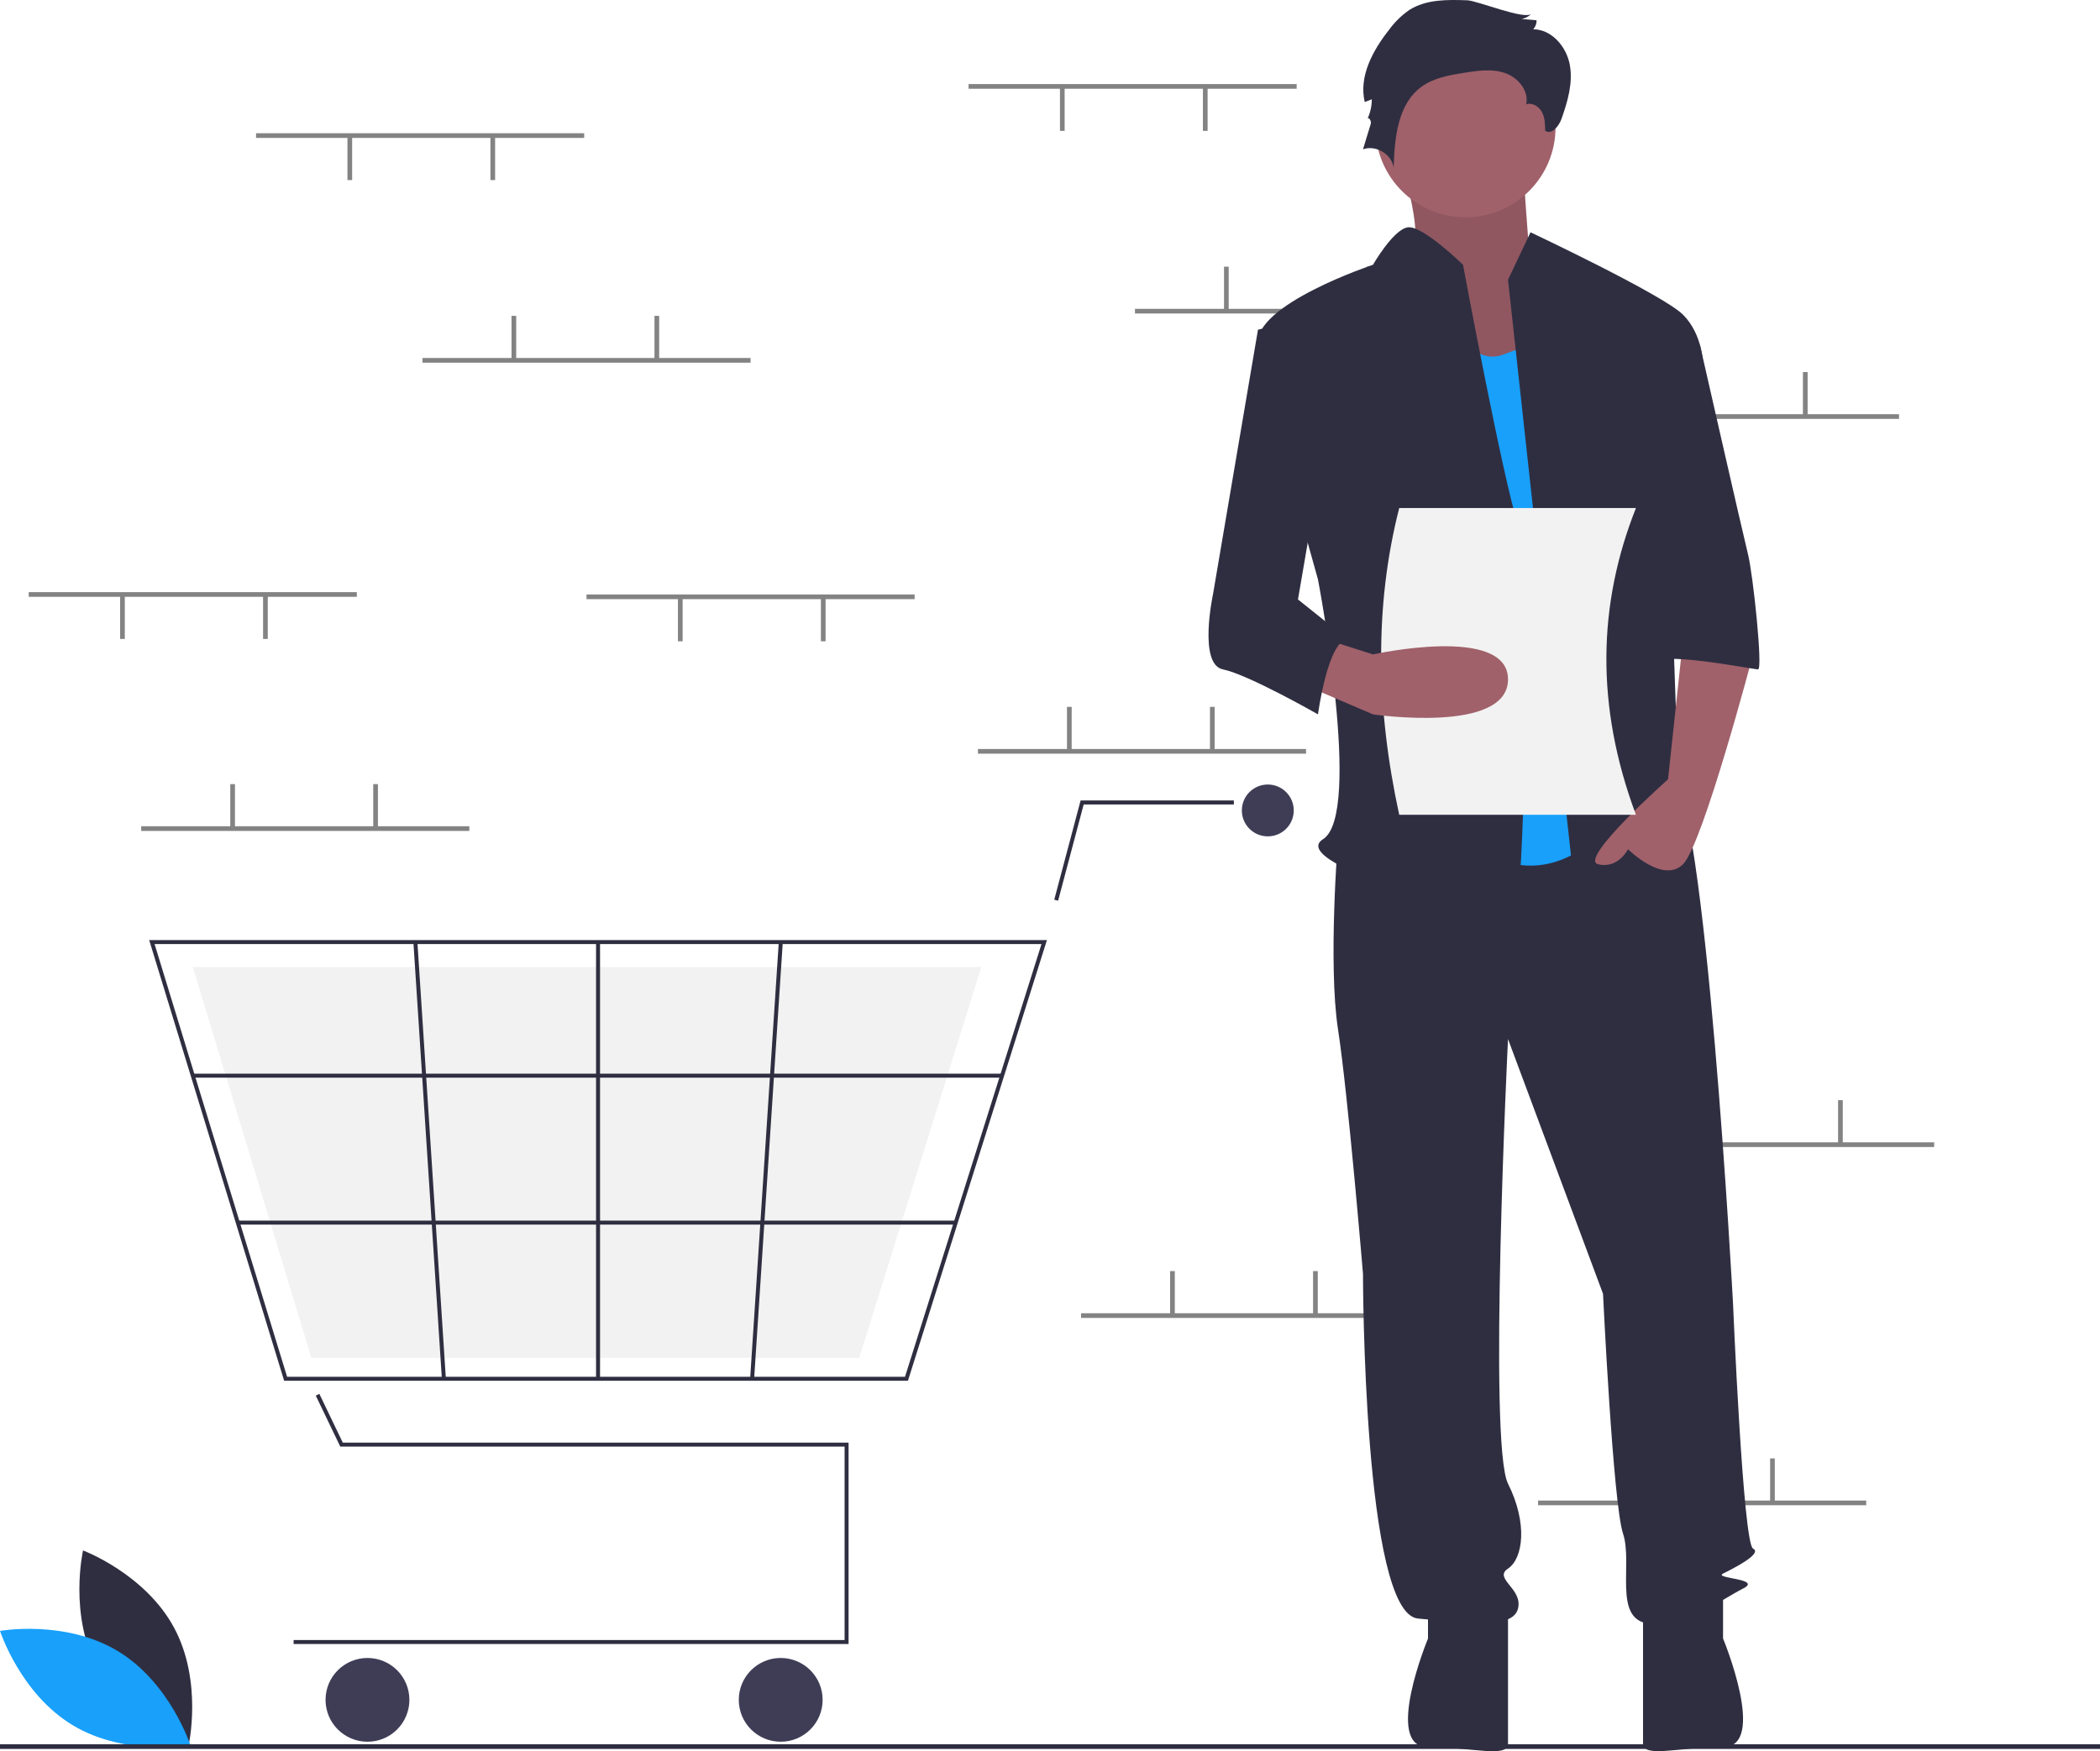 <svg width="217" height="181" viewBox="0 0 217 181" fill="none" xmlns="http://www.w3.org/2000/svg">
<g clip-path="url(#clip0_514_2)">
<path d="M10.083 172.474C13.093 178.051 19.482 180.446 19.482 180.446C19.482 180.446 20.99 173.797 17.98 168.22C14.97 162.642 8.581 160.248 8.581 160.248C8.581 160.248 7.073 166.896 10.083 172.474Z" fill="#2F2E41"/>
<path d="M12.152 170.639C17.586 173.906 19.679 180.394 19.679 180.394C19.679 180.394 12.961 181.587 7.527 178.32C2.093 175.053 0 168.564 0 168.564C0 168.564 6.718 167.372 12.152 170.639Z" fill="#18A0FB"/>
<path d="M133.99 8.689H100.084V9.173H133.99V8.689Z" fill="#838383"/>
<path d="M124.787 9.052H124.302V13.529H124.787V9.052Z" fill="#838383"/>
<path d="M110.013 9.052H109.529V13.529H110.013V9.052Z" fill="#838383"/>
<path d="M151.185 31.92H117.279V32.404H151.185V31.92Z" fill="#838383"/>
<path d="M126.966 27.564H126.482V32.041H126.966V27.564Z" fill="#838383"/>
<path d="M141.74 27.564H141.255V32.041H141.74V27.564Z" fill="#838383"/>
<path d="M196.232 42.81H162.326V43.294H196.232V42.81Z" fill="#838383"/>
<path d="M172.013 38.454H171.529V42.931H172.013V38.454Z" fill="#838383"/>
<path d="M186.787 38.454H186.302V42.931H186.787V38.454Z" fill="#838383"/>
<path d="M192.841 155.092H158.935V155.576H192.841V155.092Z" fill="#838383"/>
<path d="M168.623 150.736H168.138V155.213H168.623V150.736Z" fill="#838383"/>
<path d="M183.396 150.736H182.912V155.213H183.396V150.736Z" fill="#838383"/>
<path d="M134.959 77.414H101.052V77.898H134.959V77.414Z" fill="#838383"/>
<path d="M110.74 73.058H110.255V77.535H110.74V73.058Z" fill="#838383"/>
<path d="M125.513 73.058H125.029V77.535H125.513V73.058Z" fill="#838383"/>
<path d="M145.615 135.733H111.709V136.217H145.615V135.733Z" fill="#838383"/>
<path d="M121.396 131.377H120.912V135.854H121.396V131.377Z" fill="#838383"/>
<path d="M136.17 131.377H135.685V135.854H136.17V131.377Z" fill="#838383"/>
<path d="M199.865 118.068H165.959V118.552H199.865V118.068Z" fill="#838383"/>
<path d="M175.646 113.712H175.162V118.189H175.646V113.712Z" fill="#838383"/>
<path d="M190.42 113.712H189.935V118.189H190.42V113.712Z" fill="#838383"/>
<path d="M87.686 169.92H30.34V169.508H87.274V149.515H35.161L32.629 144.245L33.001 144.067L35.42 149.103H87.686V169.92Z" fill="#2F2E41"/>
<path d="M37.972 180.02C40.365 180.02 42.304 178.082 42.304 175.691C42.304 173.301 40.365 171.363 37.972 171.363C35.58 171.363 33.64 173.301 33.64 175.691C33.64 178.082 35.58 180.02 37.972 180.02Z" fill="#3F3D56"/>
<path d="M80.673 180.02C83.065 180.02 85.005 178.082 85.005 175.691C85.005 173.301 83.065 171.363 80.673 171.363C78.28 171.363 76.341 173.301 76.341 175.691C76.341 178.082 78.28 180.02 80.673 180.02Z" fill="#3F3D56"/>
<path d="M131.006 86.444C132.487 86.444 133.688 85.245 133.688 83.765C133.688 82.285 132.487 81.085 131.006 81.085C129.525 81.085 128.324 82.285 128.324 83.765C128.324 85.245 129.525 86.444 131.006 86.444Z" fill="#3F3D56"/>
<path d="M93.82 142.713H29.362L15.415 97.162H108.183L108.099 97.43L93.82 142.713ZM29.667 142.301H93.517L107.621 97.574H15.973L29.667 142.301Z" fill="#2F2E41"/>
<path d="M88.788 140.343H32.173L19.922 99.945H101.404L101.33 100.182L88.788 140.343Z" fill="#F2F2F2"/>
<path d="M109.339 93.093L108.94 92.987L111.663 82.734H127.499V83.147H111.98L109.339 93.093Z" fill="#2F2E41"/>
<path d="M103.548 110.972H19.922V111.384H103.548V110.972Z" fill="#2F2E41"/>
<path d="M98.759 126.159H24.572V126.571H98.759V126.159Z" fill="#2F2E41"/>
<path d="M62.004 97.368H61.592V142.507H62.004V97.368Z" fill="#2F2E41"/>
<path d="M80.475 97.355L77.514 142.493L77.926 142.52L80.887 97.382L80.475 97.355Z" fill="#2F2E41"/>
<path d="M43.129 97.355L42.717 97.382L45.661 142.52L46.073 142.494L43.129 97.355Z" fill="#2F2E41"/>
<path d="M217 180.281H0V180.765H217V180.281Z" fill="#2F2E41"/>
<path d="M144.201 14.973C144.201 14.973 147.741 25.042 145.563 26.59C143.384 28.14 152.916 40.789 152.916 40.789L164.354 37.691L158.09 27.107C158.09 27.107 157.273 16.522 157.273 14.973C157.273 13.424 144.201 14.973 144.201 14.973Z" fill="#A0616A"/>
<path opacity="0.1" d="M144.201 14.973C144.201 14.973 147.741 25.042 145.563 26.59C143.384 28.14 152.916 40.789 152.916 40.789L164.354 37.691L158.09 27.107C158.09 27.107 157.273 16.522 157.273 14.973C157.273 13.424 144.201 14.973 144.201 14.973Z" fill="black"/>
<path d="M138.258 86.741C138.258 86.741 137.225 99.649 138.258 106.362C139.292 113.074 140.842 131.661 140.842 131.661C140.842 131.661 140.842 166.771 146.526 167.287C152.211 167.803 156.345 168.32 156.861 166.254C157.378 164.189 154.278 163.157 155.828 162.124C157.378 161.091 157.895 157.477 155.828 153.347C153.761 149.216 155.828 107.394 155.828 107.394L165.646 133.726C165.646 133.726 166.679 155.412 167.713 158.51C168.746 161.608 166.679 167.287 170.297 167.803C173.914 168.32 178.048 165.222 180.115 164.189C182.182 163.157 177.014 163.157 178.048 162.64C179.081 162.124 182.182 160.575 181.148 160.059C180.115 159.542 179.081 134.759 179.081 134.759C179.081 134.759 176.239 81.836 172.622 79.771C169.005 77.706 166.679 81.263 166.679 81.263L138.258 86.741Z" fill="#2F2E41"/>
<path d="M147.56 165.222V169.353C147.56 169.353 142.909 180.581 147.56 180.581C152.211 180.581 155.828 181.744 155.828 180.195V166.255L147.56 165.222Z" fill="#2F2E41"/>
<path d="M178.048 165.215V169.345C178.048 169.345 182.699 180.573 178.048 180.573C173.397 180.573 169.78 181.737 169.78 180.188V166.247L178.048 165.215Z" fill="#2F2E41"/>
<path d="M151.435 22.46C156.572 22.46 160.737 18.299 160.737 13.166C160.737 8.033 156.572 3.872 151.435 3.872C146.298 3.872 142.134 8.033 142.134 13.166C142.134 18.299 146.298 22.46 151.435 22.46Z" fill="#A0616A"/>
<path d="M148.593 30.463C148.593 30.463 151.177 38.208 155.311 36.659L159.445 35.11L166.679 84.676C166.679 84.676 160.995 92.937 152.727 87.774C144.459 82.611 148.593 30.463 148.593 30.463Z" fill="#18A0FB"/>
<path d="M155.828 28.914L158.153 24.009C158.153 24.009 171.847 30.463 173.914 32.528C175.981 34.593 175.981 37.691 175.981 37.691L172.364 50.599C172.364 50.599 173.397 78.997 173.397 80.029C173.397 81.062 177.014 86.742 174.431 84.676C171.847 82.611 171.33 80.546 169.263 83.644C167.196 86.742 162.545 90.356 162.545 90.356L155.828 28.914Z" fill="#2F2E41"/>
<path d="M173.914 66.089L172.364 80.546C172.364 80.546 163.062 88.807 165.129 89.323C167.196 89.839 168.23 87.774 168.23 87.774C168.23 87.774 171.847 91.388 173.914 89.323C175.981 87.258 181.148 67.638 181.148 67.638L173.914 66.089Z" fill="#A0616A"/>
<path d="M151.634 0.031C149.572 -0.042 147.365 -0.079 145.626 1.032C144.826 1.589 144.125 2.275 143.55 3.062C141.857 5.201 140.394 7.892 141.023 10.546L141.753 10.261C141.753 10.97 141.596 11.669 141.292 12.309C141.395 12.01 141.739 12.493 141.647 12.796L140.842 15.433C142.165 14.949 143.811 15.93 144.012 17.323C144.104 14.259 144.422 10.746 146.91 8.952C148.164 8.047 149.752 7.771 151.279 7.526C152.688 7.3 154.166 7.084 155.515 7.547C156.865 8.011 158.014 9.39 157.708 10.783C158.331 10.569 159.027 11.002 159.334 11.584C159.642 12.165 159.658 12.851 159.667 13.509C160.331 13.977 161.086 13.047 161.356 12.282C161.991 10.485 162.555 8.573 162.213 6.698C161.871 4.824 160.342 3.033 158.435 3.026C158.667 2.772 158.79 2.438 158.78 2.095L157.208 1.962C157.607 1.906 157.974 1.712 158.246 1.415C157.615 2.109 152.654 0.068 151.634 0.031Z" fill="#2F2E41"/>
<path d="M151.177 27.365C151.177 27.365 146.97 23.246 145.457 23.498C143.943 23.751 141.876 27.365 141.876 27.365C141.876 27.365 129.474 31.495 129.991 35.626C130.507 39.757 136.191 59.893 136.191 59.893C136.191 59.893 140.842 84.16 136.708 86.742C132.574 89.323 156.345 96.035 156.861 92.937C157.378 89.839 158.412 58.86 156.861 54.213C155.311 49.566 151.177 27.365 151.177 27.365Z" fill="#2F2E41"/>
<path d="M169.263 35.626H175.653C175.653 35.626 180.115 55.246 180.632 57.311C181.148 59.377 182.182 69.187 181.665 69.187C181.148 69.187 170.813 67.121 170.813 68.67L169.263 35.626Z" fill="#2F2E41"/>
<path d="M169.047 84.212H144.586C142.199 73.24 141.999 62.639 144.586 52.511H169.047C165.099 62.457 164.853 72.985 169.047 84.212Z" fill="#F2F2F2"/>
<path d="M134.641 70.736L141.876 73.834C141.876 73.834 155.828 75.899 155.828 70.219C155.828 64.54 141.876 67.638 141.876 67.638L137.225 66.152L134.641 70.736Z" fill="#A0616A"/>
<path d="M136.191 32.528L129.991 34.077L125.34 61.442C125.34 61.442 123.79 68.67 126.373 69.187C128.957 69.703 136.191 73.834 136.191 73.834C136.191 73.834 137.225 66.089 139.292 66.089L134.124 61.958L137.225 43.887L136.191 32.528Z" fill="#2F2E41"/>
<path d="M48.498 85.399H14.591V85.883H48.498V85.399Z" fill="#838383"/>
<path d="M24.279 81.044H23.795V85.52H24.279V81.044Z" fill="#838383"/>
<path d="M39.052 81.044H38.568V85.52H39.052V81.044Z" fill="#838383"/>
<path d="M60.365 13.771H26.459V14.255H60.365V13.771Z" fill="#838383"/>
<path d="M51.162 14.134H50.677V18.611H51.162V14.134Z" fill="#838383"/>
<path d="M36.388 14.134H35.904V18.611H36.388V14.134Z" fill="#838383"/>
<path d="M94.513 61.443H60.607V61.927H94.513V61.443Z" fill="#838383"/>
<path d="M85.31 61.806H84.826V66.282H85.31V61.806Z" fill="#838383"/>
<path d="M70.537 61.806H70.052V66.282H70.537V61.806Z" fill="#838383"/>
<path d="M36.873 61.201H2.966V61.685H36.873V61.201Z" fill="#838383"/>
<path d="M27.67 61.564H27.185V66.04H27.67V61.564Z" fill="#838383"/>
<path d="M12.896 61.564H12.412V66.04H12.896V61.564Z" fill="#838383"/>
<path d="M77.56 37.002H43.654V37.486H77.56V37.002Z" fill="#838383"/>
<path d="M53.341 32.646H52.857V37.123H53.341V32.646Z" fill="#838383"/>
<path d="M68.115 32.646H67.63V37.123H68.115V32.646Z" fill="#838383"/>
</g>
<defs>
<clipPath id="clip0_514_2">
<rect width="217" height="181" fill="white"/>
</clipPath>
</defs>
</svg>
